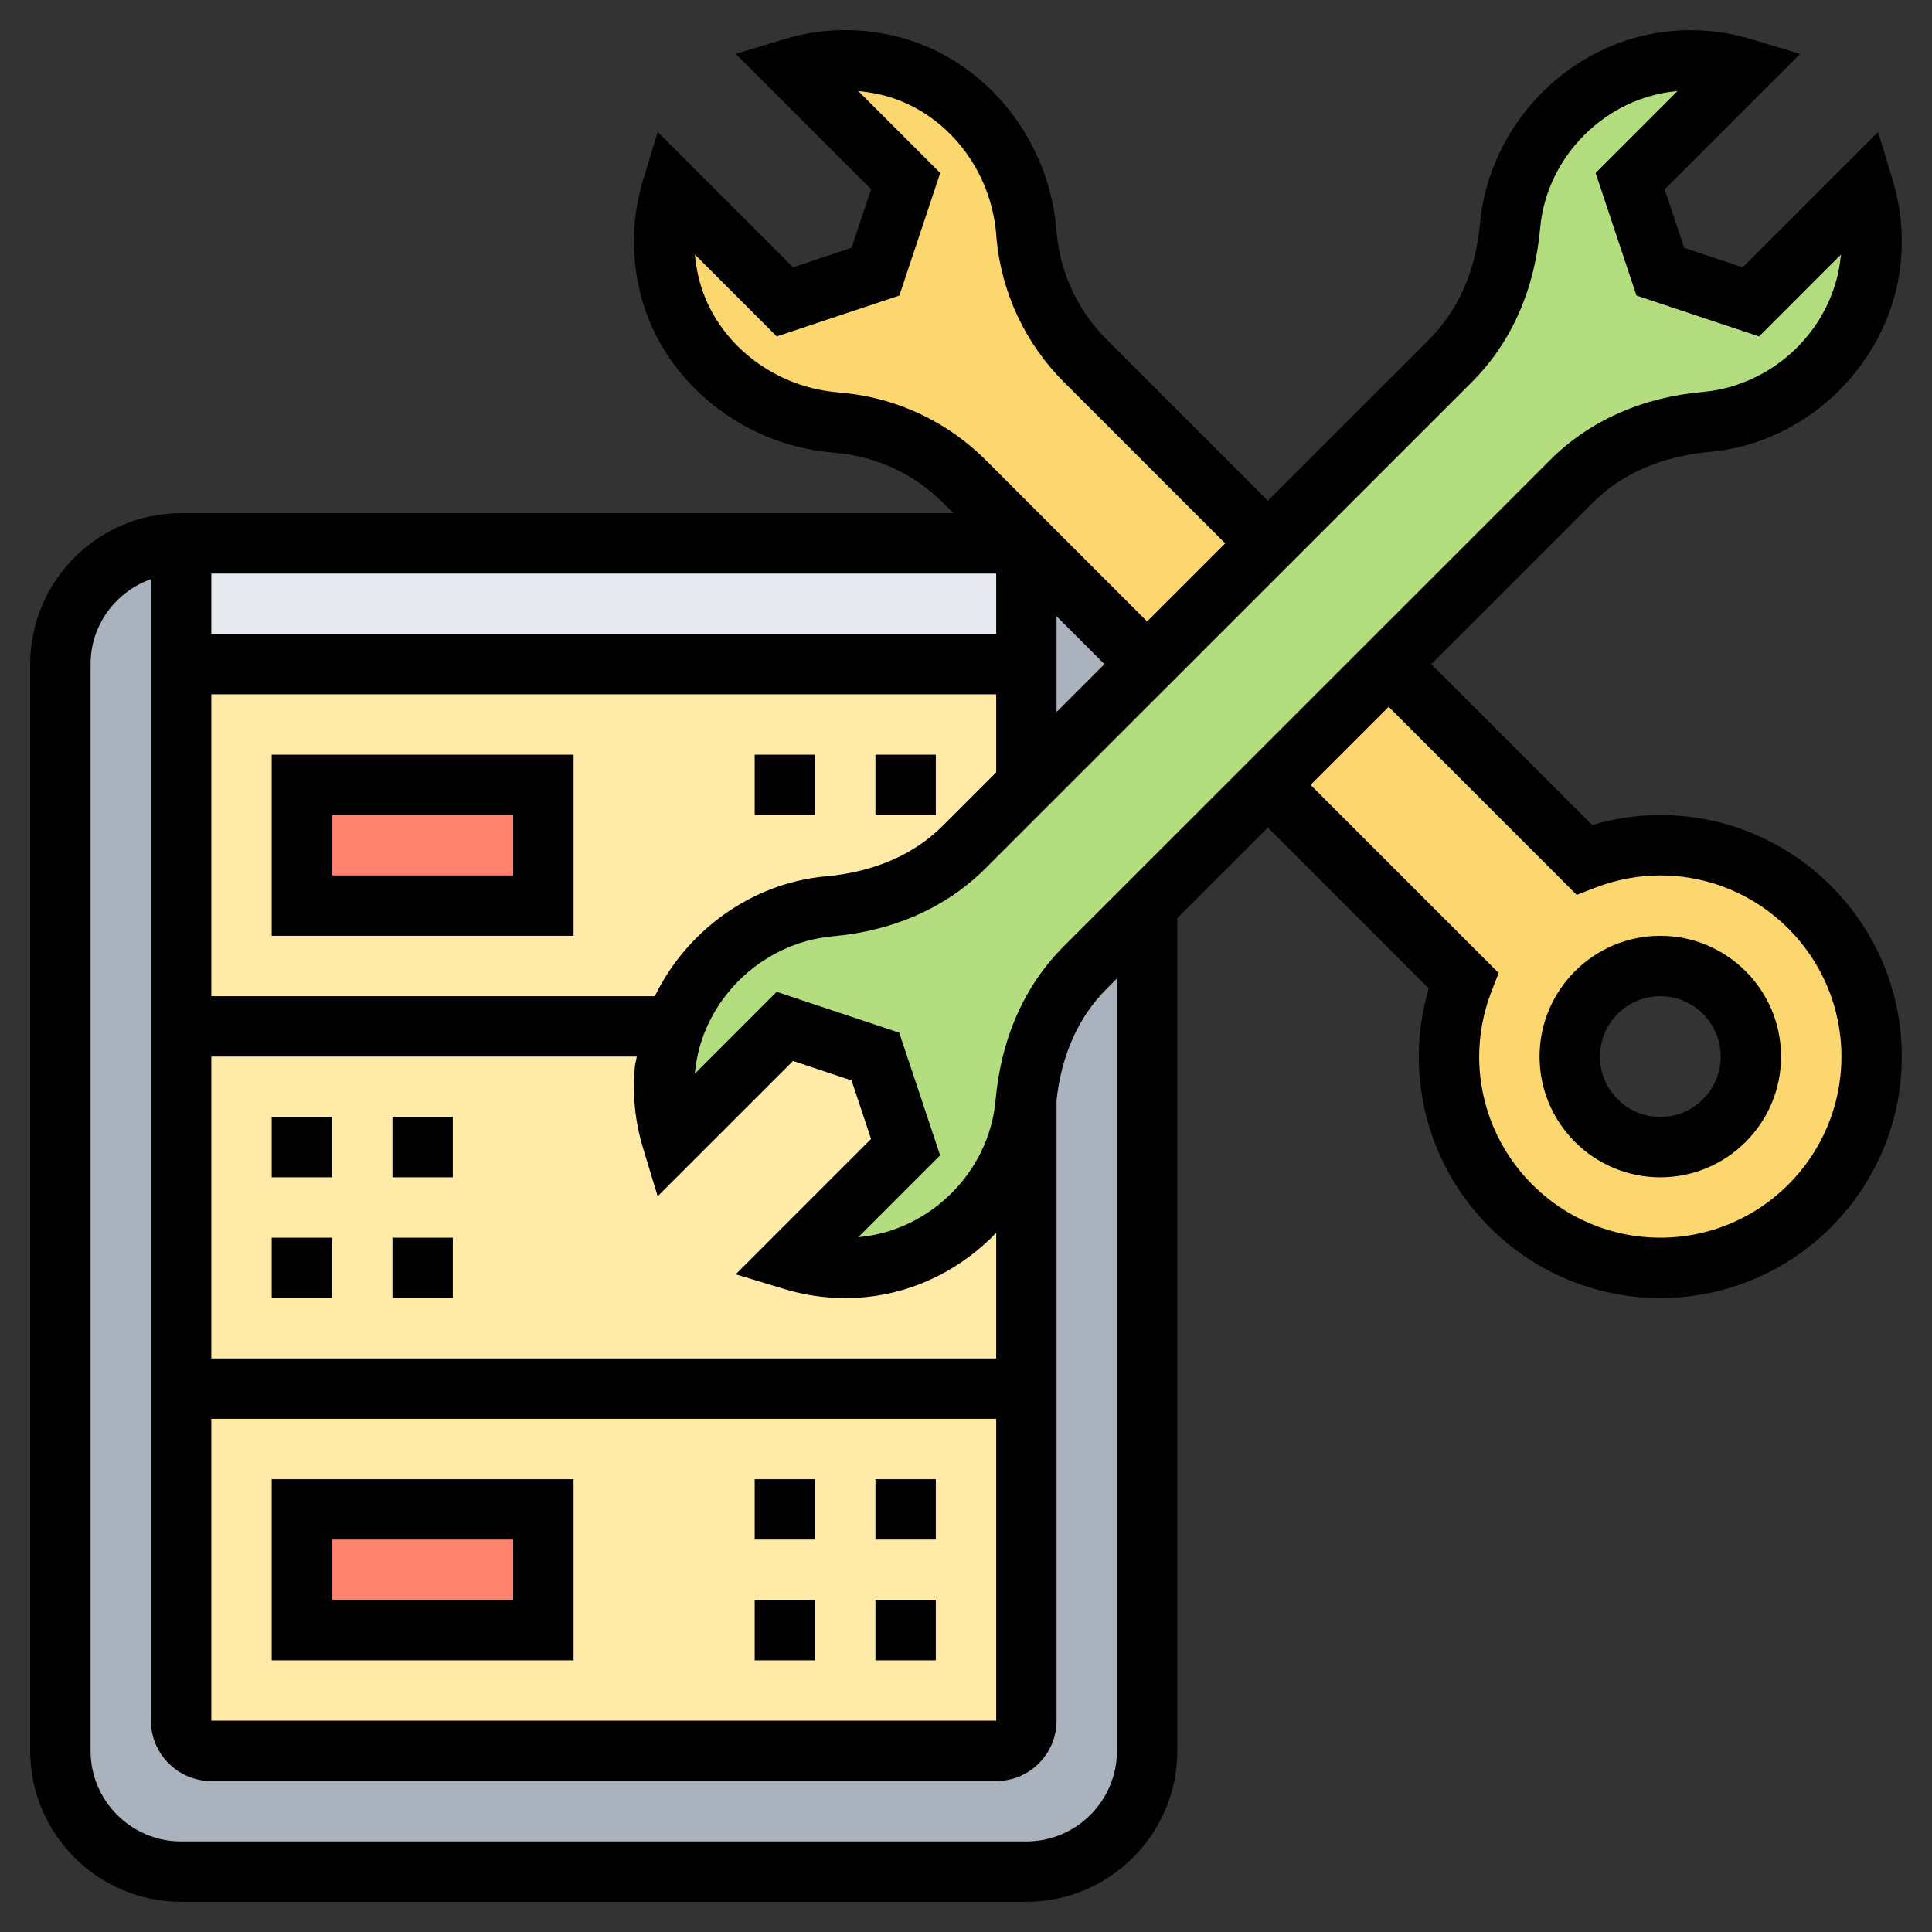 <svg id="Layer_3" enable-background="new 0 0 64 64" height="512" viewBox="0 0 64 64" width="512" xmlns="http://www.w3.org/2000/svg"><rect x="0" y="0" width="64" height="64" fill="#333333" stroke="none"/><path d="m34 62h-28c-2.209 0-4-1.791-4-4v-36c0-2.209 1.791-4 4-4h28c2.209 0 4 1.791 4 4v36c0 2.209-1.791 4-4 4z" fill="#aab2bd"/><path d="m6 18h28v4h-28z" fill="#e6e9ed"/><path d="m6 22v12 12 11c0 .55.45 1 1 1h26c.55 0 1-.45 1-1v-35z" fill="#ffeaa7"/><path d="m10 50h8v4h-8z" fill="#ff826e"/><path d="m10 26h8v4h-8z" fill="#ff826e"/><path d="m55 28c3.87 0 7 3.13 7 7s-3.13 7-7 7-7-3.13-7-7c0-.89.17-1.74.48-2.52l-6.48-6.48 4-4 6.48 6.48c.78-.31 1.63-.48 2.52-.48zm3 7c0-1.66-1.34-3-3-3s-3 1.34-3 3 1.34 3 3 3 3-1.34 3-3z" fill="#fcd770"/><path d="m58 10 3.74-3.74c.22.72.31 1.5.23 2.32-.27 2.81-2.58 5.12-5.39 5.39-.02 0-.04.01-.06.01-1.68.14-3.27.77-4.46 1.96l-6.06 6.06-4 4-4 4-2.06 2.06c-1.16 1.16-1.78 2.69-1.94 4.32-.01.05-.02.09-.02.14 0 .02-.01.04-.01.06-.27 2.81-2.58 5.12-5.39 5.39-.82.08-1.6-.01-2.32-.23l3.74-3.74-1-3-3-1-3.74 3.74c-.22-.72-.31-1.5-.23-2.32.05-.49.16-.97.32-1.42.78-2.14 2.75-3.75 5.07-3.97.02 0 .04-.01.06-.01 1.68-.14 3.27-.77 4.46-1.96l2.06-2.06 4-4 4-4 6.06-6.06c1.19-1.19 1.82-2.78 1.96-4.46 0-.02.01-.04.01-.06.27-2.81 2.58-5.12 5.39-5.39.82-.08 1.6.01 2.32.23l-3.74 3.74 1 3z" fill="#b4dd7f"/><path d="m42 18-4 4-4-4-2.06-2.06c-1.11-1.11-2.57-1.79-4.13-1.93l-.18-.02c-2.62-.24-4.9-2.07-5.48-4.64-.24-1.09-.18-2.14.11-3.09l3.74 3.74 3-1 1-3-3.74-3.74c.95-.29 2-.35 3.09-.11 2.57.58 4.4 2.86 4.64 5.48l.02.18c.14 1.56.82 3.02 1.93 4.13z" fill="#fcd770"/><path d="m9 31h10v-6h-10zm2-4h6v2h-6z"/><path d="m29 25h2v2h-2z"/><path d="m25 25h2v2h-2z"/><path d="m9 55h10v-6h-10zm2-4h6v2h-6z"/><path d="m29 49h2v2h-2z"/><path d="m29 53h2v2h-2z"/><path d="m25 53h2v2h-2z"/><path d="m25 49h2v2h-2z"/><path d="m9 37h2v2h-2z"/><path d="m9 41h2v2h-2z"/><path d="m13 41h2v2h-2z"/><path d="m13 37h2v2h-2z"/><path d="m55 27c-.764 0-1.52.11-2.256.329l-5.33-5.329 5.349-5.349c.964-.964 2.292-1.544 3.911-1.684 3.274-.313 5.98-3.02 6.294-6.294.088-.916-.003-1.826-.27-2.705l-.484-1.597-4.484 4.484-1.939-.646-.646-1.938 4.484-4.484-1.597-.484c-.876-.267-1.785-.357-2.705-.27-3.274.313-5.98 3.02-6.301 6.366-.132 1.547-.712 2.875-1.677 3.839l-5.349 5.348-5.349-5.349c-.942-.942-1.527-2.191-1.648-3.518l-.017-.185c-.281-3.091-2.51-5.706-5.419-6.359-1.213-.273-2.423-.231-3.599.126l-1.597.483 4.484 4.485-.646 1.938-1.939.648-4.484-4.484-.484 1.598c-.356 1.177-.398 2.387-.126 3.599.653 2.91 3.269 5.139 6.354 5.418l.188.019c1.327.12 2.576.705 3.519 1.647l.349.348h-25.586c-2.757 0-5 2.243-5 5v36c0 2.757 2.243 5 5 5h28c2.757 0 5-2.243 5-5v-27.586l3-3 5.329 5.329c-.219.736-.329 1.493-.329 2.257 0 4.411 3.589 8 8 8s8-3.589 8-8-3.589-8-8-8zm-6.237-14.349c1.302-1.302 2.083-3.06 2.261-5.134.224-2.338 2.156-4.271 4.493-4.495.017-.001.034-.003.051-.004l-2.711 2.711 1.354 4.062 4.061 1.354 2.711-2.712c-.001.017-.003.033-.005.05-.224 2.338-2.156 4.271-4.545 4.499-2.023.174-3.781.954-5.083 2.256l-16.113 16.111c-1.302 1.302-2.083 3.06-2.261 5.134-.224 2.338-2.156 4.271-4.493 4.495-.017.001-.034.003-.051.004l2.711-2.711-1.354-4.062-4.061-1.354-2.711 2.712c.001-.017.003-.033.005-.05.224-2.338 2.156-4.271 4.545-4.499 2.023-.174 3.781-.954 5.083-2.256zm-27.072 20.349h-14.691v-10h26v2.586l-1.763 1.763c-.964.964-2.292 1.544-3.911 1.684-2.453.234-4.587 1.813-5.635 3.967zm13.309-12.586 1.586 1.586-1.586 1.586zm-2 .586h-26v-2h26zm-26 26h26v10h-26zm26-2h-26v-10h14.094c-.016.11-.051.215-.062.326-.088.916.003 1.826.27 2.705l.484 1.597 4.484-4.483 1.939.646.646 1.938-4.484 4.484 1.597.484c.663.202 1.344.303 2.032.303.223 0 .448-.011.673-.032 1.673-.16 3.193-.951 4.327-2.128zm-5.095-31.987-.188-.019c-2.237-.202-4.124-1.792-4.589-3.865-.052-.232-.088-.465-.108-.696l2.711 2.712 4.061-1.354 1.354-4.062-2.711-2.711c.232.02.464.057.697.108 2.073.465 3.662 2.353 3.865 4.589l.014.185c.163 1.791.954 3.479 2.226 4.751l5.349 5.349-2.586 2.586-5.349-5.349c-1.272-1.272-2.96-2.063-4.746-2.224zm9.095 44.987c0 1.654-1.346 3-3 3h-28c-1.654 0-3-1.346-3-3v-36c0-1.302.839-2.402 2-2.816v37.816c0 1.103.897 2 2 2h26c1.103 0 2-.897 2-2v-20.554c.158-1.478.721-2.753 1.651-3.683l.349-.349zm18-17c-3.309 0-6-2.691-6-6 0-.734.138-1.462.409-2.162l.236-.607-6.231-6.231 2.586-2.586 6.23 6.23.607-.235c.701-.271 1.429-.409 2.163-.409 3.309 0 6 2.691 6 6s-2.691 6-6 6z"/><path d="m55 31c-2.206 0-4 1.794-4 4s1.794 4 4 4 4-1.794 4-4-1.794-4-4-4zm0 6c-1.103 0-2-.897-2-2s.897-2 2-2 2 .897 2 2-.897 2-2 2z"/></svg>